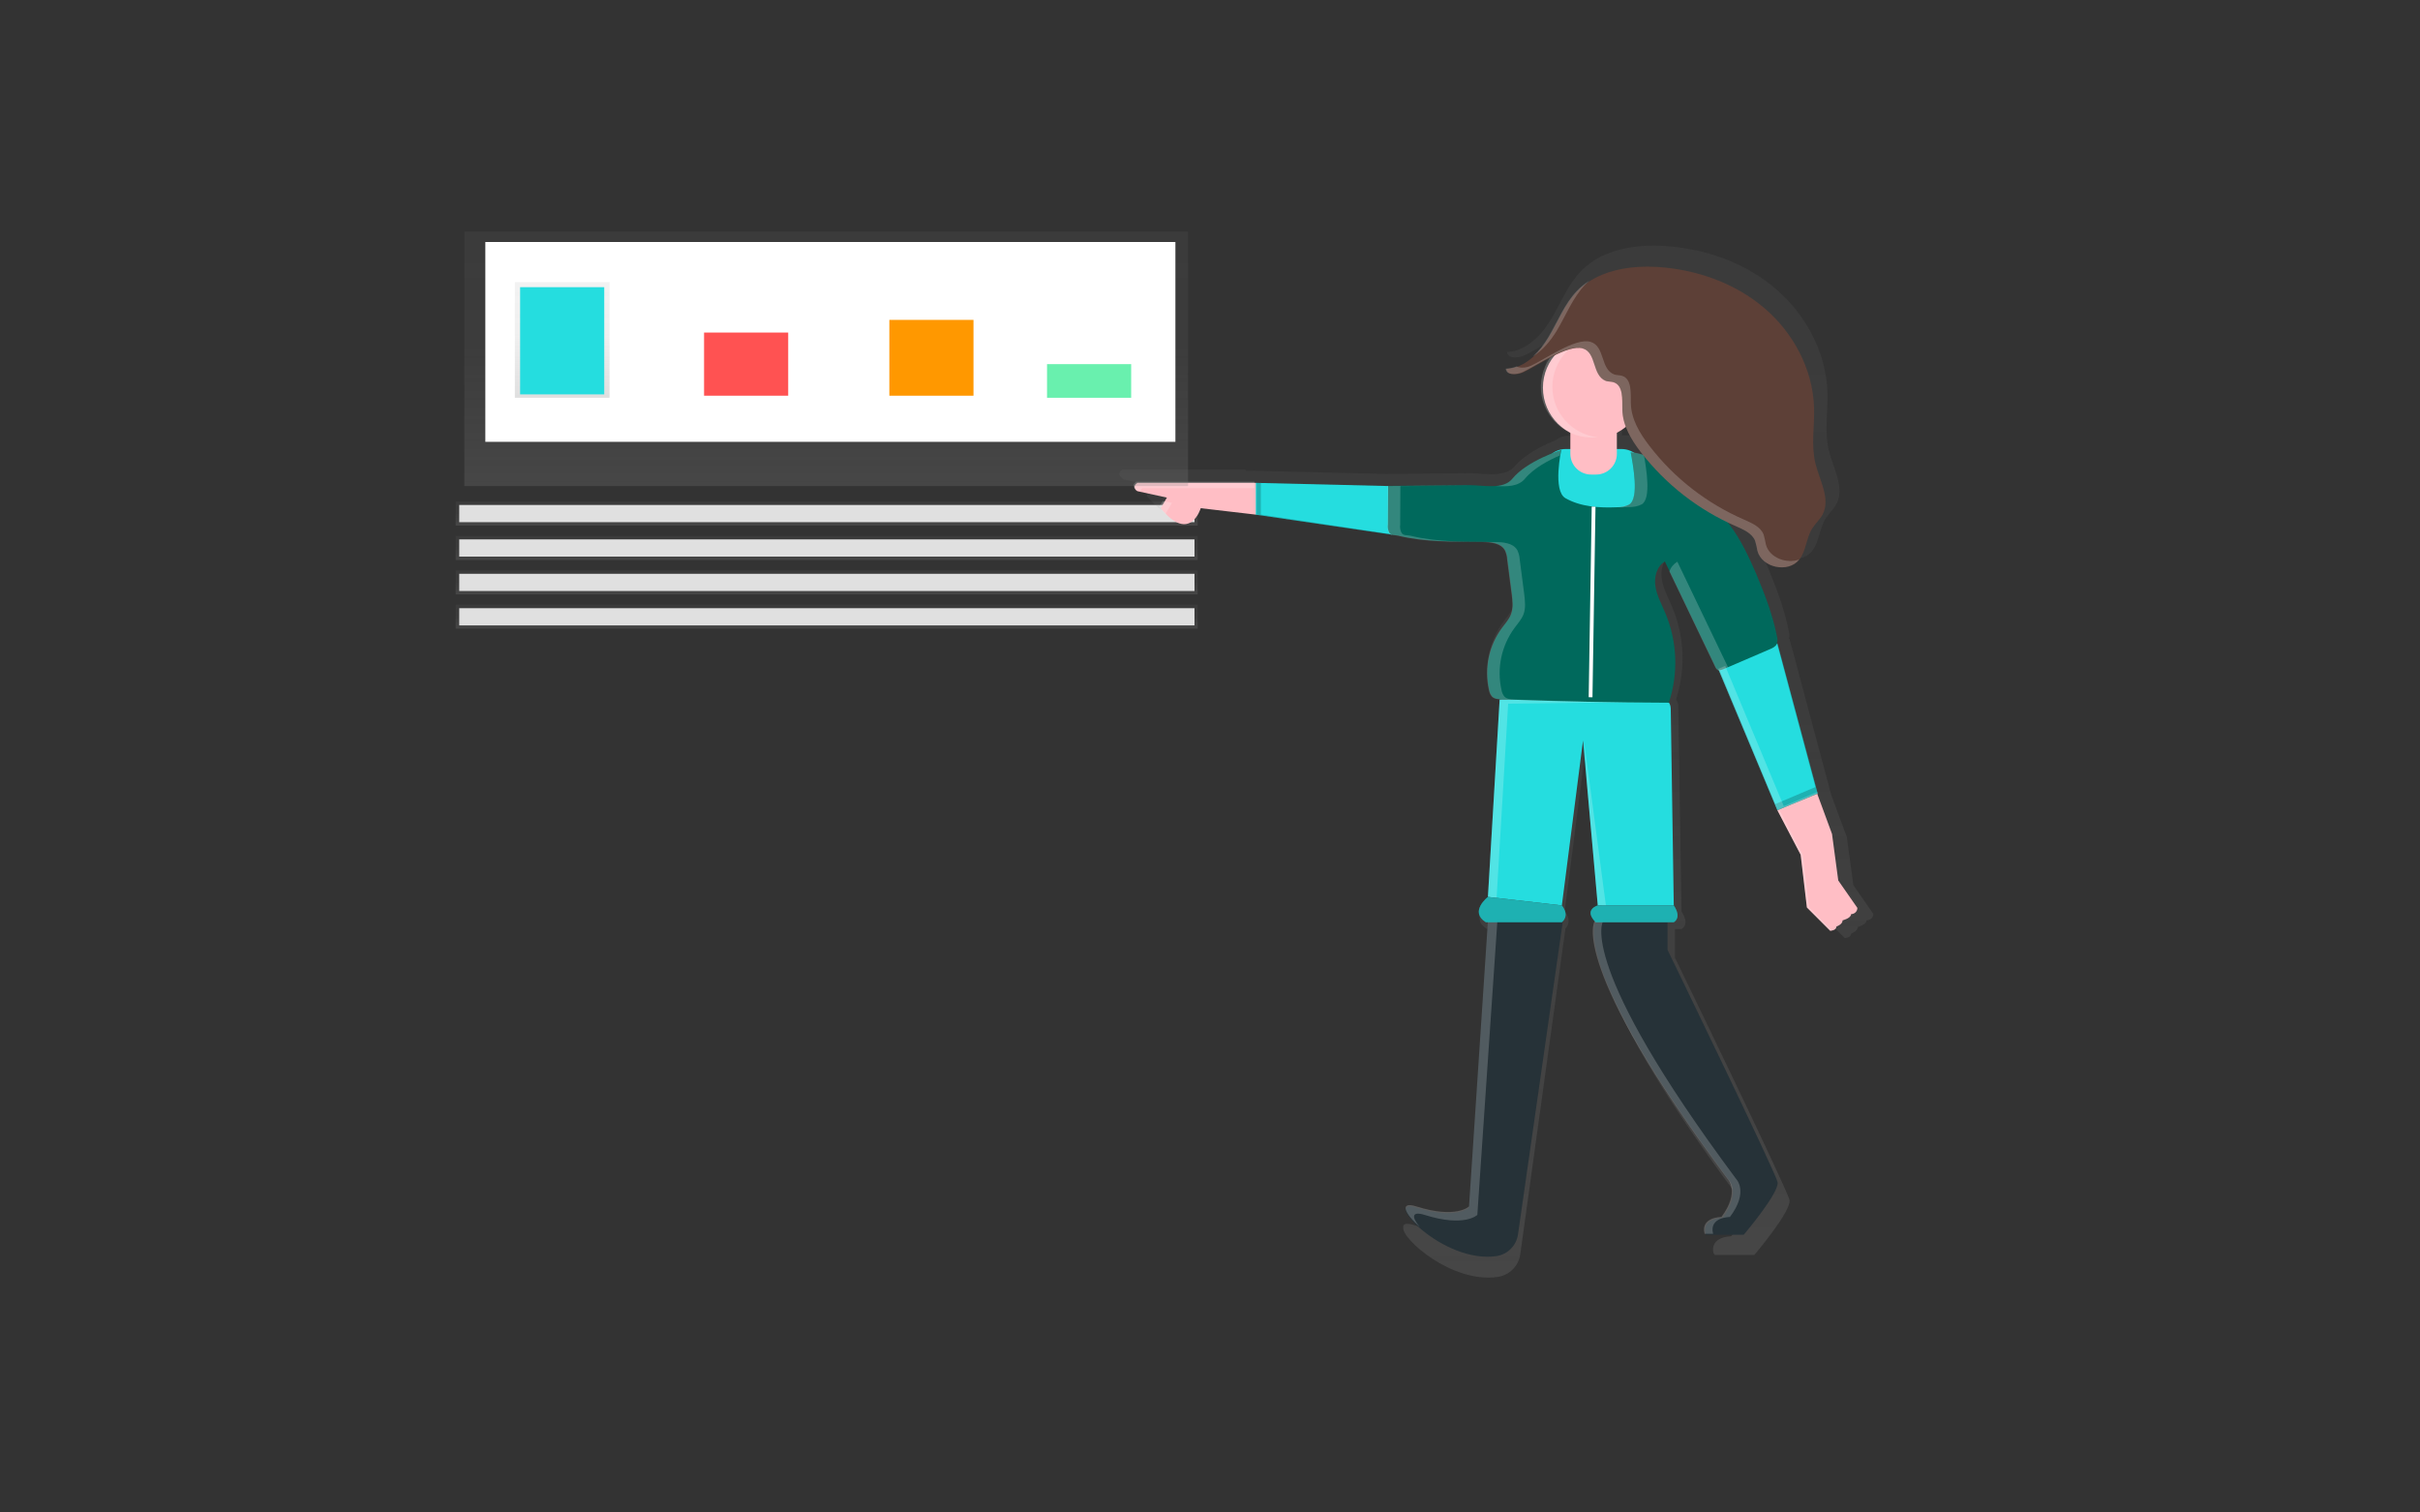 <?xml version="1.0" encoding="utf-8"?>
<!-- Generator: Adobe Illustrator 18.0.0, SVG Export Plug-In . SVG Version: 6.00 Build 0)  -->
<!DOCTYPE svg PUBLIC "-//W3C//DTD SVG 1.1//EN" "http://www.w3.org/Graphics/SVG/1.1/DTD/svg11.dtd">
<svg version="1.1" id="Calque_1" xmlns="http://www.w3.org/2000/svg" xmlns:xlink="http://www.w3.org/1999/xlink" x="0px" y="0px"
	 viewBox="0 0 1280 800" enable-background="new 0 0 1280 800" xml:space="preserve">
<rect x="0" y="0" width="1280" height="800" fill="#333333" stroke="none"/>
<linearGradient id="SVGID_1_" gradientUnits="userSpaceOnUse" x1="437.307" y1="521.95" x2="437.307" y2="534.67" gradientTransform="matrix(1 0 0 -1 0 800)">
	<stop  offset="0" style="stop-color:#808080;stop-opacity:0.25"/>
	<stop  offset="0.54" style="stop-color:#808080;stop-opacity:0.12"/>
	<stop  offset="1" style="stop-color:#808080;stop-opacity:0.1"/>
</linearGradient>
<rect x="241" y="265.3" fill="url(#SVGID_1_)" width="392.5" height="12.7"/>
<linearGradient id="SVGID_2_" gradientUnits="userSpaceOnUse" x1="437.307" y1="503.77" x2="437.307" y2="516.49" gradientTransform="matrix(1 0 0 -1 0 800)">
	<stop  offset="0" style="stop-color:#808080;stop-opacity:0.25"/>
	<stop  offset="0.54" style="stop-color:#808080;stop-opacity:0.12"/>
	<stop  offset="1" style="stop-color:#808080;stop-opacity:0.1"/>
</linearGradient>
<rect x="241" y="283.5" fill="url(#SVGID_2_)" width="392.5" height="12.7"/>
<linearGradient id="SVGID_3_" gradientUnits="userSpaceOnUse" x1="437.307" y1="485.6" x2="437.307" y2="498.32" gradientTransform="matrix(1 0 0 -1 0 800)">
	<stop  offset="0" style="stop-color:#808080;stop-opacity:0.25"/>
	<stop  offset="0.54" style="stop-color:#808080;stop-opacity:0.12"/>
	<stop  offset="1" style="stop-color:#808080;stop-opacity:0.1"/>
</linearGradient>
<rect x="241" y="301.7" fill="url(#SVGID_3_)" width="392.5" height="12.7"/>
<linearGradient id="SVGID_4_" gradientUnits="userSpaceOnUse" x1="437.307" y1="467.43" x2="437.307" y2="480.15" gradientTransform="matrix(1 0 0 -1 0 800)">
	<stop  offset="0" style="stop-color:#808080;stop-opacity:0.25"/>
	<stop  offset="0.54" style="stop-color:#808080;stop-opacity:0.12"/>
	<stop  offset="1" style="stop-color:#808080;stop-opacity:0.1"/>
</linearGradient>
<rect x="241" y="319.8" fill="url(#SVGID_4_)" width="392.5" height="12.7"/>
<rect x="242.9" y="267.1" fill="#E0E0E0" width="388.9" height="9.1"/>
<rect x="242.9" y="285.3" fill="#E0E0E0" width="388.9" height="9.1"/>
<rect x="242.9" y="303.5" fill="#E0E0E0" width="388.9" height="9.1"/>
<rect x="242.9" y="321.7" fill="#E0E0E0" width="388.9" height="9.1"/>
<linearGradient id="SVGID_5_" gradientUnits="userSpaceOnUse" x1="938.055" y1="16.75" x2="938.055" y2="562.941" gradientTransform="matrix(1 0 0 -1 -147 692.7)">
	<stop  offset="0" style="stop-color:#808080;stop-opacity:0.25"/>
	<stop  offset="0.54" style="stop-color:#808080;stop-opacity:0.12"/>
	<stop  offset="1" style="stop-color:#808080;stop-opacity:0.1"/>
</linearGradient>
<path fill="url(#SVGID_5_)" d="M980.3,468.2l-3.5-25.6l-8.2-22.1l-22.1-82.7l-0.2,0.1l0,0l-0.1,0.1c0.4-1.3,0.4-2.6,0-3.9
	c-2.3-11.7-6.5-22.9-11.1-33.9c-4.1-9.8-8.6-19.4-15-27.9l-0.9-1.2c1.5,0.7,2.9,1.4,4.4,2s3.2,1.4,4.8,2.2l0.8,0.4
	c0.5,0.3,1,0.6,1.4,1c0.2,0.2,0.4,0.3,0.7,0.5c0.4,0.4,0.8,0.7,1.2,1.1c0.2,0.2,0.4,0.4,0.5,0.6c0.5,0.7,0.9,1.4,1.2,2.2
	c0.1,0.3,0.2,0.6,0.3,0.9c0.2,0.6,0.3,1.2,0.4,1.8c0.2,0.9,0.3,1.8,0.5,2.7c1.2,4.7,5.4,7.8,10.2,8.8c0.6,0.1,1.2,0.2,1.8,0.3
	c0.6,0.1,1.2,0.1,1.8,0.1c2.1,0,4.1-0.5,5.9-1.5c1.3-0.7,2.5-1.7,3.4-2.8c3.8-4.9,3.8-11.9,7.1-17.1c1.7-2.7,4.2-4.9,5.7-7.7
	c4.6-8.7-1.7-18.8-4-28.4c-2.4-10-0.4-20.4-0.7-30.6c-0.6-21.2-11.6-41.5-27.8-55.2c-16.2-13.7-37.3-21-58.5-22.3
	c-12.9-0.8-26.8,1-37.4,7.8l0,0c-0.7,0.5-1.4,1-2.1,1.5l-0.6,0.5c-0.5,0.4-1,0.8-1.5,1.2l-0.6,0.5c-0.7,0.6-1.3,1.2-1.9,1.8
	c-1.6,1.7-3.1,3.5-4.4,5.4c-4.4,6.3-7.5,13.6-11.5,20.2c-0.3,0.5-0.6,1-1,1.5l-0.3,0.5l-0.7,1l-0.4,0.6l-0.6,0.8l-0.5,0.7l-0.6,0.8
	l-0.6,0.7l-0.6,0.7l-0.6,0.7l-0.6,0.6l-0.7,0.7l-0.6,0.6c-0.2,0.2-0.5,0.4-0.7,0.6c-2.6,2.4-5.6,4.3-8.8,5.5
	c-0.4,0.1-0.9,0.3-1.3,0.4l-0.3,0.1c-0.4,0.1-0.7,0.2-1.1,0.3l-0.7,0.1l-0.8,0.1c-0.6,0.1-1.1,0.1-1.7,0.1c0.2,3,3.8,3.4,7.1,2.6
	c0.8-0.2,1.5-0.4,2.3-0.8c1.6-0.7,3.7-1.9,6-3.2l1-0.6l2.1-1.2l1.1-0.6l2.3-1.2c1.1-0.6,2.3-1.2,3.5-1.8l0.4-0.2
	c-9.4,12.8-6.6,30.8,6.2,40.2c1.2,0.9,2.4,1.6,3.7,2.3v8.9h-3c-2.6,0-5.2,0.9-7.3,2.5c-1.8,0.7-4,1.6-6.2,2.8
	c-0.7,0.4-1.5,0.7-2.2,1.1l-1.1,0.6c-0.8,0.4-1.5,0.8-2.2,1.3c-1.5,0.9-3,1.9-4.3,2.9c-2,1.5-3.9,3.2-5.5,5.1l0,0
	c-0.3,0.4-0.6,0.7-1,1c-0.1,0.1-0.2,0.2-0.4,0.3s-0.5,0.4-0.7,0.5l-0.5,0.3c-0.2,0.1-0.4,0.3-0.7,0.4l-0.6,0.3l-0.6,0.2
	c-0.2,0.1-0.5,0.2-0.7,0.2l-0.5,0.1c-1.1,0.3-2.3,0.5-3.4,0.6l0,0c-4.2,0.4-9-0.2-13.3-0.4l0,0c-0.7,0-1.3,0-1.9,0l0,0
	c-14.4,0.1-29.2,0.3-43.6,0.4l-70.8-1.7l0,0l-2.3,0h-1.2v-0.6h-65.2c-2.8,1.9-1.1,3.8-0.3,4.4c0.3,0.3,0.6,0.6,0.9,0.8l16.3,3.4
	l-1.2,2l-0.8-0.2l-2,3.4c1,1.2,1.9,2.2,2.8,3.1c14.6,15.4,19.9-2.6,19.9-2.6l30.3,3.5l37.6,5.5l37,5.5v-0.1c1.1,0.5,2.6,0.3,4,0.7
	c14.1,3.4,28.6,3.3,43.2,3.5h2.9h1.8c1.5,0,3.1,0.2,4.6,0.5c0.6,0.1,1.2,0.3,1.7,0.5c1.9,0.6,3.6,1.8,4.6,3.6
	c0.7,1.5,1.1,3.1,1.2,4.8l2.5,19.3c0.2,1.4,0.4,2.8,0.4,4.2c0,0.5,0,1,0.1,1.5c0.1,1.9-0.2,3.8-0.9,5.6c-0.4,1-0.9,2-1.6,3
	c-0.4,0.6-0.9,1.2-1.3,1.8c-0.4,0.6-0.9,1.2-1.4,1.8l-0.7,0.9c-1.8,2.4-3.3,5-4.6,7.8c-0.3,0.7-0.6,1.4-0.9,2.1
	c-2.2,5.6-3.1,11.7-2.8,17.7c0,0.8,0.1,1.5,0.2,2.2c0.2,1.5,0.4,3,0.8,4.5c0.1,0.6,0.3,1.1,0.5,1.7c0.2,0.6,0.6,1.2,1,1.7
	c0,0,0.1,0.1,0.1,0.2l0,0c0.2,0.2,0.5,0.4,0.8,0.6c0.2,0.1,0.4,0.2,0.6,0.3c0.4,0.2,0.8,0.3,1.2,0.4c0.5,0.1,1,0.2,1.5,0.2h0.7h-0.3
	l-6.4,109.1c0,0-10.5,8.2-1.2,14h1.1l-10.4,156.7c0,0-7,7-29.1,0c-4.3-1.4-6.1-0.6-5.8,1.3c-0.8,6.1,25.9,29.6,50,26.1
	c6.1-0.9,11-5.7,11.9-11.9L828,491.1c1-1,3.4-4.2-0.4-9l11.7-90.9l8.2,90.9c0,0-7.7,2.2-1.7,8.7l0,0c0,0-15.2,23.3,73.4,142.1
	c0,0,7,7-3.5,21c0,0-11.7,0-9.3,9.3h0.4c0,0.2,0.1,0.4,0.1,0.6h21c0,0,19.8-23.3,18.6-29.1c-1.2-5.8-60.6-128.2-60.6-128.2v-15.1
	h3.5c0,0,4.7-2.3,0-9.3l-1.7-108.6c0-1.3-0.4-2.5-1.2-3.5c5.2-16.1,4.5-33.5-2.1-49.1c-2-4.8-4.7-9.5-5.4-14.6
	c-0.8-5.2,0.8-11.1,5.3-13.8l27.7,57.8l0.1,0.1c0.2,0.5,0.5,1,0.9,1.4c0.1,0.1,0.3,0.3,0.5,0.4c0.2,0.1,0.4,0.2,0.7,0.2h0.1
	l32.3,77.3l12.8,24.5l3.5,29.1l12.8,12.8h0.1h0.5l0,0l0.4-0.1l0,0c1-0.2,2.4-0.7,2.4-2.2c0,0,3.5-1.2,3.5-3.5c0,0,4.7-1.2,4.7-3.5
	c1.9,0,3.5-1.4,3.5-3.3c0-0.1,0-0.1,0-0.2L980.3,468.2z M857.9,221.5c1.8-0.9,3.5-2,5-3.3c1.4,3.5,3.2,6.8,5.4,9.9
	c0.9,1.4,1.9,2.7,2.9,4c0.4,0.5,0.8,1,1.2,1.5c-1.1-0.3-2.2-0.6-3.2-0.9l-0.3-0.1l-1-0.2c-2-1.4-4.4-2.1-6.8-2.1h-3.2V221.5z"/>
<path fill="#25DDDF" d="M793.2,370L787,474.4l39.1,4.5l11.2-87.2l7.8,87.2h40.2l-1.6-104.1c0-3.3-2.7-5.9-6-5.8L793.2,370z"/>
<g opacity="0.2">
	<path fill="#FFFFFF" d="M797.7,372.2l84.6-1h0.2c-1.1-1.4-2.9-2.3-4.7-2.2l-84.6,1L787,474.4l4.6,0.5L797.7,372.2z"/>
	<polygon fill="#FFFFFF" points="837.9,392.3 839.3,413.6 845.1,478.9 849.4,478.9 	"/>
</g>
<path fill="#263238" d="M844,487.8c0,0-14.5,22.3,70.4,136.3c0,0,6.7,6.7-3.3,20.1c0,0-11.2,0-8.9,8.9h20.1c0,0,19-22.3,17.9-27.9
	C939,619.7,882,502.4,882,502.4v-14.5H844z"/>
<path opacity="0.2" fill="#FFFFFF" enable-background="new    " d="M915,643.7c10.1-13.4,3.3-20.1,3.3-20.1
	c-84.9-114-70.4-136.3-70.4-136.3h-4.5c0,0-14.5,22.3,70.4,136.3c0,0,6.7,6.7-3.3,20.1c0,0-11.2,0-8.9,8.9h4.5
	C903.8,643.7,915,643.7,915,643.7z"/>
<path fill="#263238" d="M787,487.8L777,638.7c0,0-6.7,6.7-27.9,0c-18.9-6,13.7,29.8,42.4,25.7c5.9-0.9,10.5-5.5,11.4-11.4
	l23.9-166.9L787,487.8z"/>
<path opacity="0.2" fill="#FFFFFF" enable-background="new    " d="M753.5,642.6c21.2,6.7,27.9,0,27.9,0l10.6-155.4h-5L777,638.1
	c0,0-6.7,6.7-27.9,0c-9-2.8-6.4,3.7,1.9,10.9C746.6,643.9,746.5,640.4,753.5,642.6z"/>
<path fill="#25DDDF" d="M828.1,237.5h29.6c6.6,0,12,5.4,12,12v20.7c0,6.6-5.4,12-12,12h-29.6c-6.6,0-12-5.4-12-12v-20.7
	C816.1,242.9,821.5,237.5,828.1,237.5z"/>
<circle fill="#FFBEC5" cx="842.9" cy="205.1" r="26.8"/>
<path fill="#FFBEC5" d="M838.8,220.2h8.2c4.5,0,8.2,3.7,8.2,8.2V240c0,6.1-4.9,11-11,11h-2.6c-6.1,0-11-4.9-11-11v-11.6
	C830.6,223.9,834.3,220.2,838.8,220.2z"/>
<polygon fill="#25DDDF" points="664.1,255.4 735.1,257.1 736.2,282.8 664.1,272.2 "/>
<path fill="#FFBEC5" d="M601.6,255.4h62.6v16.8l-29.1-3.4c0,0-5.6,19-21.2,0l3.3-5.6l-15.6-3.4C601.6,259.9,598.2,257.7,601.6,255.4
	z"/>
<polygon fill="#25DDDF" points="908.8,353.8 940.1,428.6 961.4,419.7 940.1,340.3 "/>
<path fill="#FFBEC5" d="M940.1,428.6l12.3,23.5l3.3,27.9l12.3,12.3c0,0,3.3,0,3.3-2.2c0,0,3.3-1.1,3.3-3.3c0,0,4.5-1.1,4.5-3.3
	c1.8,0,3.3-1.4,3.3-3.2c0,0,0-0.1,0-0.1l-10.1-14.5l-3.3-24.6l-7.8-21.2L940.1,428.6z"/>
<path fill="#25DDDF" d="M787,474.4c0,0-10.1,7.8-1.1,13.4h40.2c0,0,4.5-3.3,0-8.9L787,474.4z"/>
<path fill="#25DDDF" d="M845.1,478.9c0,0-7.8,2.2-1.1,8.9h41.3c0,0,4.5-2.2,0-8.9H845.1z"/>
<path opacity="0.2" enable-background="new    " d="M787,474.4c0,0-10.1,7.8-1.1,13.4h40.2c0,0,4.5-3.3,0-8.9L787,474.4z"/>
<path opacity="0.2" enable-background="new    " d="M845.1,478.9c0,0-7.8,2.2-1.1,8.9h41.3c0,0,4.5-2.2,0-8.9H845.1z"/>
<polygon opacity="0.2" enable-background="new    " points="666.9,272.2 666.9,255.5 664.7,255.4 664.7,272.2 735.6,282.8 
	735.6,282.5 "/>
<polygon opacity="0.2" enable-background="new    " points="940.1,340.3 939.9,340.4 960.2,416.3 939,425.3 909.1,353.6 
	908.8,353.8 940.1,428.6 961.4,419.7 "/>
<path opacity="0.2" fill="#FFFFFF" enable-background="new    " d="M821.1,204.6c0-13.7,10.4-25.2,24-26.7c-0.9-0.1-1.9-0.1-2.8-0.1
	c-14.8-0.3-27,11.5-27.3,26.3c-0.3,14.8,11.5,27,26.3,27.3c0.3,0,0.7,0,1,0c0.9,0,1.9,0,2.8-0.1
	C831.5,229.8,821.1,218.3,821.1,204.6z"/>
<g opacity="0.2">
	<path fill="#FFFFFF" d="M604.3,258.2h59.2v-3.4H601c-3.3,2.2,0,4.5,0,4.5l2,0.4C603.3,259.1,603.7,258.6,604.3,258.2z"/>
	<path fill="#FFFFFF" d="M616.6,271.6l3.3-5.6l-4.8-1l-2,3.2c1.4,1.7,2.9,3.3,4.5,4.7C617.4,272.6,617,272.1,616.6,271.6z"/>
</g>
<path fill="#00695C" d="M828,263.5c8.1,4.6,17.9,5.2,27.2,4.8c2.2,0,4.4-0.4,6.4-1.4c5.6-3.1,2.1-21.4,0.9-27.7
	c19.3,2.1,40.6,22.8,52.3,38.3c6.1,8.1,10.4,17.4,14.4,26.7c4.4,10.5,8.5,21.3,10.7,32.5c0.4,1.3,0.3,2.6-0.1,3.9
	c-0.7,1.5-2.3,2.2-3.7,2.8l-24.4,10.5c-1,0.4-2.2,0.9-3.2,0.3c-0.6-0.4-1.1-1.1-1.3-1.8l-26.6-55.4c-4.3,2.5-5.8,8.2-5,13.2
	c0.8,5,3.3,9.4,5.2,14c6.4,15.1,7,32,1.9,47.5c-29.4-0.1-58.8-0.7-88.2-1.8c-1.9-0.1-4-0.2-5.3-1.6c-0.8-1-1.3-2.1-1.5-3.4
	c-2.6-11.4-0.1-23.4,6.9-32.9c1.7-2.3,3.7-4.5,4.7-7.1c1.3-3.4,0.8-7.2,0.4-10.8l-2.4-18.5c-0.1-1.6-0.5-3.1-1.2-4.6
	c-2.2-4-7.7-4.4-12.2-4.4c-14.9-0.2-29.7,0.2-44.2-3.3c-1.9-0.5-3.9,0.1-4.9-1.6c-0.7-1.3-0.9-2.8-0.7-4.3c0.1-5.8,0-14.7,0.1-20.4
	c14.1-0.1,28.6-0.3,42.7-0.4c7.9,0,18.2,2.6,23.2-3.5c7.8-9.5,25.7-15.1,25.7-15.1S821.1,259.5,828,263.5z"/>
<line fill="none" stroke="#FFFFFF" stroke-width="2" stroke-miterlimit="10" x1="842.9" y1="268" x2="841.3" y2="368.8"/>
<g opacity="0.2">
	<path fill="#FFFFFF" d="M861.9,268.2c2.2,0,4.4-0.4,6.4-1.4c5.2-2.9,2.5-18.9,1.2-26.2c-2.3-0.7-4.6-1.2-7-1.5
		c1.2,6.2,4.7,24.6-0.9,27.7c-2,0.9-4.2,1.4-6.4,1.4l-1.3,0C856.5,268.4,859.2,268.4,861.9,268.2z"/>
	<path fill="#FFFFFF" d="M806.6,253.2c4.6-5.6,12.6-9.8,18.5-12.3c0.3-1.7,0.5-2.8,0.5-2.8s-17.9,5.6-25.7,15.1
		c-2.1,2.6-5.2,3.6-8.7,3.9C797.2,257.4,803.1,257.4,806.6,253.2z"/>
	<path fill="#FFFFFF" d="M913.8,352.5l-26.6-55.4c-2,1.2-3.5,3-4.2,5.2l24.1,50.3c0.3,0.7,0.7,1.3,1.3,1.8c1,0.5,2.2,0.1,3.2-0.3
		l2.3-1L913.8,352.5z"/>
	<path fill="#FFFFFF" d="M801,370c-1.9-0.1-4-0.2-5.3-1.6c-0.8-1-1.3-2.1-1.5-3.4c-2.6-11.4-0.1-23.4,6.9-32.9
		c1.7-2.3,3.7-4.5,4.7-7.1c1.3-3.4,0.8-7.2,0.4-10.8l-2.4-18.5c-0.1-1.6-0.5-3.1-1.2-4.6c-2.2-4-7.7-4.4-12.2-4.4
		c-14.9-0.2-29.7,0.2-44.2-3.3c-1.9-0.5-3.9,0.1-4.9-1.6c-0.7-1.3-0.9-2.8-0.7-4.3c0.1-5.8,0-14.7,0.1-20.4
		c12.5,0,25.3-0.3,37.8-0.4c-0.6,0-1.2,0-1.8,0c-14.1,0.1-28.6,0.3-42.7,0.4c-0.1,5.8,0,14.7-0.1,20.4c-0.2,1.5,0.1,3,0.7,4.3
		c1,1.6,3.1,1.1,4.9,1.6c14.5,3.5,29.3,3.1,44.2,3.3c4.5,0.1,10,0.5,12.2,4.4c0.7,1.4,1.1,3,1.2,4.6l2.4,18.5
		c0.5,3.6,0.9,7.4-0.4,10.8c-1,2.7-3,4.8-4.7,7.1c-7,9.4-9.5,21.4-6.9,32.9c0.2,1.2,0.7,2.4,1.5,3.4c1.3,1.4,3.4,1.5,5.3,1.6
		c29.4,1.1,58.8,1.7,88.2,1.8v0C855.4,371.6,828.2,371,801,370z"/>
</g>
<path fill="#5D4037" d="M849.4,201.5c1.3,0.4,2.8,0.3,4.1,0.7c5.2,1.7,4.5,9.1,4.6,14.6c0.2,8.3,4.7,15.8,9.8,22.4
	c13.2,17.1,30.5,30.5,50.3,39.1c4,1.8,8.6,3.7,10.2,7.8c0.5,1.7,0.9,3.4,1.2,5.2c2.3,9,16.3,12,22.1,4.7c3.7-4.7,3.6-11.4,6.8-16.4
	c1.6-2.6,4-4.7,5.5-7.4c4.4-8.3-1.6-18.1-3.8-27.2c-2.3-9.5-0.4-19.5-0.7-29.4c-0.6-20.4-11.1-39.9-26.7-53
	c-15.6-13.1-35.8-20.1-56.1-21.4c-15.2-0.9-31.8,1.9-42.4,12.8c-6.7,6.9-10.2,16.3-15.2,24.6c-5,8.3-12.7,16.1-22.3,16.5
	c0.2,3.6,5.7,3.3,9,1.8c7-3.2,23.4-14.9,31.3-12.6C844.6,186.5,841.9,198.6,849.4,201.5z"/>
<g opacity="0.2">
	<path fill="#FFFFFF" d="M823.3,175.1c5-8.3,8.5-17.6,15.2-24.6c0.7-0.7,1.4-1.3,2.1-2c-2.4,1.5-4.6,3.3-6.5,5.3
		c-6.7,6.9-10.2,16.3-15.2,24.6c-2.2,3.7-4.9,7.1-8.1,10.1C815.9,185.4,820.1,180.3,823.3,175.1z"/>
	<path fill="#FFFFFF" d="M934,287.9c-0.3-1.7-0.7-3.5-1.2-5.2c-1.6-4.1-6.2-6-10.2-7.8c-19.8-8.6-37.1-22-50.2-39.1
		c-5.1-6.6-9.6-14.1-9.8-22.4c-0.1-5.5,0.6-12.9-4.6-14.6c-1.3-0.4-2.8-0.3-4.1-0.7c-7.6-2.8-4.8-15-12.7-17.3
		c-7.9-2.3-24.3,9.4-31.3,12.6c-2.3,1.1-5.8,1.5-7.7,0.4c-1.8,0.7-3.8,1.1-5.8,1.2c0.2,3.6,5.7,3.3,9,1.8c7-3.2,23.5-14.9,31.3-12.6
		c7.8,2.3,5.1,14.5,12.7,17.3c1.3,0.4,2.8,0.3,4.1,0.7c5.2,1.7,4.5,9.1,4.6,14.6c0.2,8.3,4.7,15.8,9.8,22.4
		c13.2,17,30.4,30.5,50.2,39.1c4,1.8,8.6,3.7,10.2,7.8c0.5,1.7,0.9,3.4,1.2,5.2c2.3,9,16.3,12,22.1,4.7l0.1-0.1
		C945.1,298.4,935.8,295.1,934,287.9z"/>
</g>
<path opacity="0.2" fill="#FFFFFF" enable-background="new    " d="M956.9,480l-3.3-27.9l-12.3-23.5l20.3-8.5l-0.2-0.4l-21.2,8.9
	l12.3,23.5l3.3,27.9l12.3,12.3c0.3,0,0.7,0,1-0.1L956.9,480z"/>
<polygon opacity="0.2" fill="#FFFFFF" enable-background="new    " points="943.5,426.4 912.5,352.2 908.8,353.8 940.1,428.6 
	961.4,419.7 961.2,418.9 "/>
<linearGradient id="SVGID_6_" gradientUnits="userSpaceOnUse" x1="436.977" y1="542.897" x2="436.977" y2="677.537" gradientTransform="matrix(1 0 0 -1 0 800)">
	<stop  offset="0" style="stop-color:#808080;stop-opacity:0.25"/>
	<stop  offset="0.54" style="stop-color:#808080;stop-opacity:0.12"/>
	<stop  offset="1" style="stop-color:#808080;stop-opacity:0.1"/>
</linearGradient>
<rect x="245.6" y="122.5" fill="url(#SVGID_6_)" width="382.8" height="134.6"/>
<rect x="256.7" y="128" fill="#FFFFFF" width="365" height="105.7"/>
<linearGradient id="SVGID_7_" gradientUnits="userSpaceOnUse" x1="297.329" y1="589.632" x2="297.329" y2="650.832" gradientTransform="matrix(1 0 0 -1 0 800)">
	<stop  offset="0" style="stop-color:#808080;stop-opacity:0.25"/>
	<stop  offset="0.54" style="stop-color:#808080;stop-opacity:0.12"/>
	<stop  offset="1" style="stop-color:#808080;stop-opacity:0.1"/>
</linearGradient>
<rect x="272.3" y="149.2" fill="url(#SVGID_7_)" width="50.1" height="61.2"/>
<rect x="275.1" y="151.9" fill="#25DDDF" width="44.5" height="56.7"/>
<rect x="553.8" y="192.6" fill="#69F0AE" width="44.5" height="17.8"/>
<rect x="470.4" y="169.2" fill="#FF9800" width="44.5" height="40.1"/>
<rect x="372.4" y="175.9" fill="#FF5252" width="44.5" height="33.4"/>
</svg>
